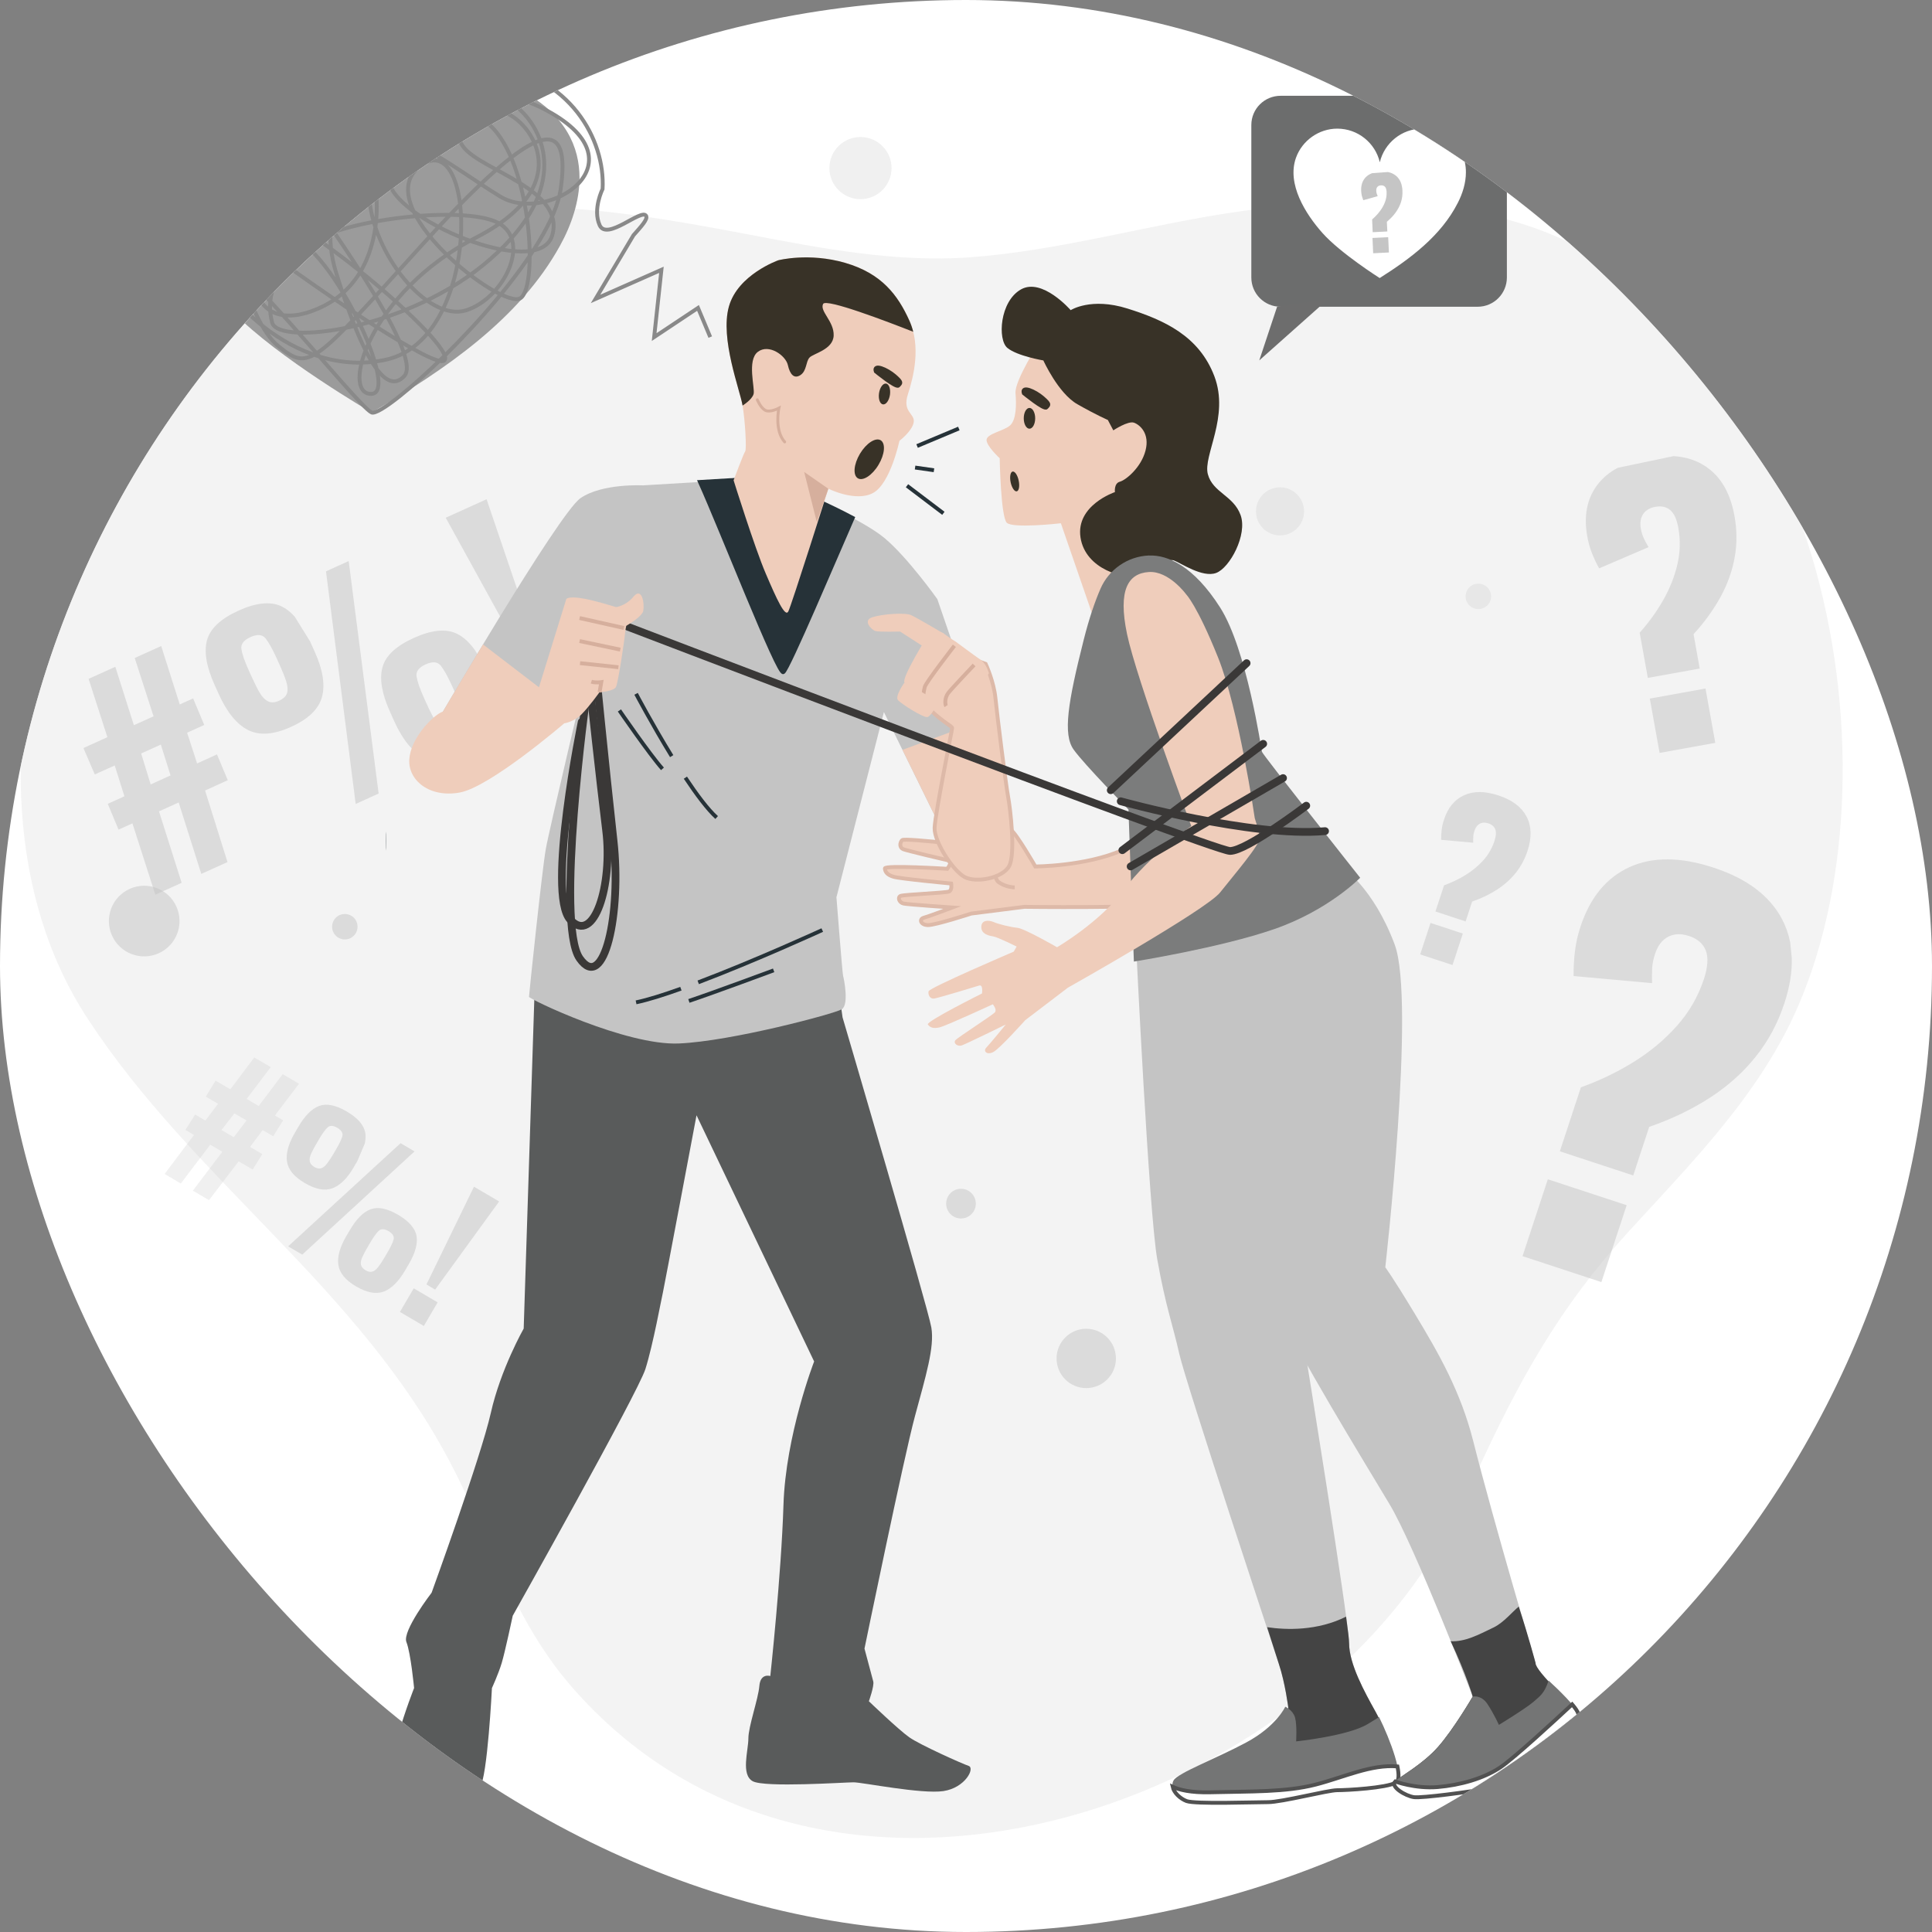<svg width="48" height="48" viewBox="0 0 48 48" fill="none" xmlns="http://www.w3.org/2000/svg">
<rect x="0" y="0" width="48" height="48" fill="#808080" stroke="none"/>
<g clip-path="url(#clip0_1146_49383)">
<rect width="48" height="48" rx="24" fill="white"/>
<path opacity="0.7" d="M36.675 36.614C36.389 37.239 36.086 37.855 35.737 38.441C31.71 45.21 20.267 48.895 14.195 41.898C12.749 40.231 12.178 38.216 11.168 36.303C8.871 31.953 4.832 29.353 2.189 25.326C0.14 22.204 0.212 18.203 1.122 14.827C2.111 11.16 4.028 8.598 7.192 6.651C10.739 4.468 14.667 5.074 18.643 5.834C20.431 6.176 22.275 6.524 24.081 6.394C26.343 6.23 28.554 5.573 30.791 5.253C33.117 4.921 35.543 4.842 37.831 5.566C45.16 7.886 47.366 18.757 44.679 24.985C43.728 27.189 42.024 28.89 40.447 30.615C38.746 32.479 37.734 34.302 36.675 36.614Z" fill="#EFEFEF"/>
<path opacity="0.51" d="M41.581 11.332C41.889 11.352 42.155 11.438 42.382 11.592C42.754 11.842 42.992 12.252 43.093 12.822C43.156 13.17 43.158 13.511 43.098 13.846C43.039 14.18 42.922 14.508 42.749 14.826C42.575 15.145 42.351 15.455 42.076 15.756L42.229 16.61L40.94 16.842L40.737 15.719C40.962 15.468 41.156 15.2 41.32 14.913C41.484 14.626 41.602 14.33 41.673 14.027C41.745 13.723 41.753 13.42 41.698 13.118C41.66 12.903 41.593 12.755 41.497 12.674C41.401 12.592 41.278 12.565 41.127 12.592C40.988 12.617 40.886 12.678 40.823 12.773C40.76 12.868 40.74 12.989 40.766 13.134C40.783 13.227 40.809 13.307 40.841 13.377C40.875 13.446 40.913 13.518 40.957 13.594L39.73 14.121C39.658 13.99 39.598 13.861 39.549 13.736C39.499 13.61 39.462 13.475 39.436 13.329C39.343 12.818 39.427 12.391 39.685 12.047C39.815 11.875 39.984 11.733 40.194 11.622M41.232 18.706L40.989 17.356L42.373 17.106L42.616 18.456L41.232 18.706Z" fill="#C4C4C4"/>
<path opacity="0.51" d="M35.663 22.646L35.877 21.996C36.068 21.927 36.247 21.841 36.416 21.736C36.585 21.632 36.731 21.509 36.856 21.37C36.98 21.23 37.071 21.072 37.128 20.897C37.17 20.773 37.176 20.676 37.15 20.605C37.123 20.534 37.065 20.485 36.978 20.456C36.897 20.429 36.826 20.432 36.766 20.464C36.705 20.497 36.66 20.555 36.633 20.639C36.616 20.693 36.605 20.743 36.603 20.789C36.601 20.835 36.6 20.884 36.602 20.937L35.804 20.865C35.804 20.775 35.809 20.69 35.819 20.609C35.828 20.529 35.848 20.446 35.876 20.363C35.972 20.067 36.139 19.865 36.374 19.758C36.608 19.65 36.894 19.652 37.23 19.763C37.57 19.874 37.802 20.05 37.927 20.288C38.052 20.527 38.059 20.811 37.951 21.14C37.885 21.342 37.788 21.522 37.661 21.683C37.534 21.842 37.379 21.981 37.197 22.1C37.014 22.219 36.807 22.319 36.575 22.399L36.413 22.893L35.663 22.646ZM35.284 23.712L35.541 22.93L36.344 23.194L36.087 23.976L35.284 23.712Z" fill="#C4C4C4"/>
<path opacity="0.51" d="M44.516 23.8C44.526 24.147 44.466 24.522 44.333 24.924C44.171 25.417 43.935 25.859 43.625 26.247C43.315 26.637 42.936 26.977 42.491 27.267C42.044 27.557 41.539 27.801 40.974 27.997L40.577 29.204L38.754 28.604L39.277 27.014C39.741 26.848 40.179 26.638 40.591 26.382C41.003 26.126 41.361 25.827 41.664 25.485C41.968 25.143 42.189 24.759 42.331 24.332C42.43 24.029 42.448 23.79 42.381 23.618C42.315 23.446 42.175 23.325 41.962 23.254C41.765 23.189 41.592 23.197 41.444 23.274C41.295 23.353 41.186 23.495 41.119 23.7C41.076 23.831 41.052 23.953 41.047 24.065C41.042 24.178 41.041 24.298 41.044 24.426L39.095 24.25C39.094 24.031 39.106 23.823 39.13 23.626C39.154 23.429 39.199 23.227 39.267 23.022C39.505 22.299 39.91 21.806 40.483 21.544C41.057 21.282 41.754 21.286 42.575 21.557C43.405 21.829 43.971 22.258 44.276 22.84C44.37 23.02 44.437 23.21 44.477 23.411M37.827 31.209L38.455 29.299L40.414 29.943L39.786 31.853L37.827 31.209Z" fill="#C4C4C4"/>
<g opacity="0.51">
<path d="M4.015 23.647C4.437 23.408 4.585 22.873 4.346 22.451C4.107 22.03 3.572 21.881 3.15 22.12C2.729 22.359 2.58 22.894 2.819 23.316C3.058 23.738 3.593 23.886 4.015 23.647Z" fill="#C4C4C4"/>
<path d="M8.883 23.024C8.883 23.198 8.742 23.34 8.567 23.34C8.392 23.34 8.251 23.198 8.251 23.024C8.251 22.849 8.392 22.708 8.567 22.708C8.742 22.708 8.883 22.849 8.883 23.024Z" fill="#C4C4C4"/>
<path d="M3.408 10.458C3.408 10.671 3.235 10.844 3.022 10.844C2.809 10.844 2.636 10.671 2.636 10.458C2.636 10.245 2.809 10.072 3.022 10.072C3.235 10.072 3.408 10.245 3.408 10.458Z" fill="#C4C4C4"/>
<path opacity="0.51" d="M37.045 14.817C37.045 14.991 36.904 15.132 36.729 15.132C36.554 15.132 36.413 14.991 36.413 14.817C36.413 14.642 36.554 14.501 36.729 14.501C36.904 14.501 37.045 14.642 37.045 14.817Z" fill="#C4C4C4"/>
<path d="M26.987 34.487C27.395 34.487 27.725 34.157 27.725 33.75C27.725 33.343 27.395 33.013 26.987 33.013C26.58 33.013 26.25 33.343 26.25 33.75C26.25 34.157 26.58 34.487 26.987 34.487Z" fill="#C4C4C4"/>
<path d="M24.244 29.904C24.244 30.107 24.079 30.273 23.875 30.273C23.672 30.273 23.507 30.107 23.507 29.904C23.507 29.7 23.672 29.535 23.875 29.535C24.079 29.535 24.244 29.7 24.244 29.904Z" fill="#C4C4C4"/>
<path opacity="0.51" d="M32.399 12.705C32.399 13.034 32.132 13.302 31.802 13.302C31.473 13.302 31.205 13.035 31.205 12.705C31.205 12.375 31.472 12.107 31.802 12.107C32.132 12.107 32.399 12.375 32.399 12.705Z" fill="#C4C4C4"/>
<path opacity="0.51" d="M42.999 6.843C43.309 6.843 43.561 6.591 43.561 6.281C43.561 5.971 43.309 5.72 42.999 5.72C42.689 5.72 42.438 5.971 42.438 6.281C42.438 6.591 42.689 6.843 42.999 6.843Z" fill="#C4C4C4"/>
<path opacity="0.51" d="M21.378 4.948C21.805 4.948 22.15 4.602 22.15 4.176C22.15 3.75 21.805 3.404 21.378 3.404C20.952 3.404 20.606 3.75 20.606 4.176C20.606 4.602 20.952 4.948 21.378 4.948Z" fill="#C4C4C4"/>
</g>
<g opacity="0.51">
<path d="M3.859 22.229L3.29 20.456L2.945 20.612L2.677 19.971L3.091 19.784L2.85 19.018L2.355 19.241L2.073 18.585L2.668 18.315L2.201 16.866L2.865 16.566L3.326 18.017L3.815 17.797L3.347 16.348L4.005 16.05L4.466 17.502L4.798 17.351L5.074 18.011L4.649 18.204L4.897 18.967L5.391 18.743L5.659 19.384L5.095 19.64L5.652 21.418L5.001 21.712L4.439 19.937L3.95 20.158L4.513 21.933L3.859 22.229ZM3.743 19.489L4.237 19.265L3.996 18.499L3.507 18.72L3.743 19.489Z" fill="#C4C4C4"/>
<path d="M7.704 15.936L7.817 16.187C8.019 16.633 8.081 17.008 8.001 17.311C7.921 17.613 7.665 17.863 7.23 18.059C6.8 18.254 6.445 18.28 6.165 18.138C5.883 17.996 5.641 17.7 5.437 17.249L5.335 17.024C5.127 16.565 5.064 16.19 5.144 15.902C5.225 15.614 5.485 15.371 5.923 15.172C6.361 14.973 6.716 14.937 6.985 15.06C7.104 15.115 7.216 15.201 7.321 15.319M6.936 17.408C7.044 17.359 7.109 17.294 7.132 17.217C7.154 17.139 7.147 17.041 7.109 16.925C7.072 16.809 7.018 16.673 6.948 16.519L6.877 16.362C6.769 16.124 6.675 15.957 6.597 15.859C6.517 15.762 6.392 15.752 6.221 15.829C6.054 15.905 5.979 16.004 5.998 16.127C6.016 16.25 6.078 16.43 6.186 16.669L6.263 16.837C6.333 16.992 6.398 17.121 6.46 17.223C6.522 17.326 6.591 17.394 6.667 17.428C6.742 17.462 6.832 17.456 6.936 17.408ZM8.837 19.974L8.099 14.195L8.663 13.939L9.407 19.715L8.837 19.974ZM11.584 18.737C11.154 18.932 10.8 18.958 10.521 18.815C10.243 18.672 10.001 18.375 9.797 17.924L9.696 17.699C9.487 17.24 9.423 16.866 9.502 16.579C9.58 16.292 9.839 16.049 10.277 15.851C10.716 15.652 11.07 15.615 11.34 15.739C11.61 15.864 11.849 16.155 12.057 16.615L12.168 16.86C12.372 17.311 12.434 17.687 12.355 17.989C12.274 18.291 12.018 18.541 11.584 18.737ZM11.288 18.086C11.397 18.037 11.462 17.973 11.485 17.895C11.507 17.818 11.5 17.722 11.464 17.606C11.427 17.492 11.374 17.358 11.304 17.203L11.227 17.034C11.119 16.796 11.026 16.63 10.947 16.534C10.869 16.439 10.744 16.43 10.573 16.507C10.406 16.583 10.331 16.682 10.349 16.805C10.368 16.928 10.43 17.108 10.537 17.346L10.614 17.515C10.684 17.67 10.75 17.798 10.812 17.901C10.873 18.004 10.943 18.072 11.018 18.106C11.094 18.14 11.184 18.133 11.288 18.086Z" fill="#C4C4C4"/>
<path d="M13.347 17.931L12.915 16.979L13.88 16.542L14.311 17.494L13.347 17.931ZM13.076 16.5L11.074 12.863L12.089 12.403L13.427 16.341L13.076 16.5Z" fill="#C4C4C4"/>
</g>
<g opacity="0.51">
<path opacity="0.51" d="M4.091 29.166L4.819 28.198L4.607 28.073L4.847 27.69L5.102 27.84L5.418 27.424L5.113 27.246L5.356 26.849L5.723 27.064L6.317 26.272L6.726 26.512L6.128 27.302L6.428 27.479L7.023 26.687L7.428 26.925L6.83 27.715L7.034 27.835L6.787 28.23L6.525 28.076L6.212 28.495L6.517 28.673L6.277 29.056L5.929 28.853L5.193 29.817L4.792 29.581L5.524 28.616L5.224 28.439L4.491 29.405L4.091 29.166ZM5.503 28.075L5.808 28.254L6.125 27.838L5.824 27.661L5.503 28.075Z" fill="#C4C4C4"/>
<path d="M8.878 28.847L8.788 29.001C8.627 29.277 8.451 29.45 8.26 29.522C8.069 29.593 7.84 29.55 7.573 29.393C7.308 29.238 7.16 29.059 7.13 28.857C7.1 28.654 7.166 28.414 7.33 28.137L7.411 27.997C7.577 27.714 7.752 27.54 7.935 27.475C8.119 27.41 8.345 27.457 8.616 27.615C8.886 27.774 9.038 27.948 9.074 28.138C9.089 28.222 9.085 28.313 9.062 28.414M7.808 28.992C7.875 29.031 7.933 29.042 7.983 29.024C8.033 29.007 8.082 28.967 8.13 28.902C8.178 28.839 8.23 28.759 8.286 28.665L8.342 28.569C8.429 28.422 8.483 28.309 8.505 28.23C8.527 28.152 8.485 28.082 8.379 28.019C8.276 27.959 8.196 27.957 8.137 28.012C8.078 28.067 8.006 28.168 7.92 28.315L7.859 28.419C7.803 28.514 7.759 28.597 7.728 28.668C7.696 28.739 7.686 28.802 7.696 28.855C7.706 28.908 7.743 28.953 7.808 28.992ZM7.159 30.965L9.952 28.402L10.3 28.606L7.509 31.171L7.159 30.965ZM8.846 31.96C8.581 31.805 8.435 31.626 8.406 31.424C8.377 31.223 8.444 30.983 8.607 30.705L8.689 30.566C8.855 30.283 9.029 30.109 9.211 30.043C9.394 29.977 9.619 30.023 9.89 30.181C10.16 30.34 10.312 30.514 10.348 30.704C10.383 30.895 10.318 31.132 10.152 31.414L10.064 31.565C9.901 31.842 9.724 32.017 9.534 32.089C9.343 32.16 9.113 32.117 8.846 31.96ZM9.082 31.559C9.149 31.598 9.206 31.609 9.257 31.591C9.307 31.574 9.355 31.534 9.402 31.471C9.449 31.409 9.501 31.33 9.557 31.235L9.618 31.132C9.705 30.985 9.757 30.873 9.779 30.796C9.8 30.718 9.757 30.649 9.652 30.586C9.549 30.526 9.469 30.524 9.41 30.579C9.351 30.634 9.279 30.735 9.193 30.882L9.132 30.986C9.076 31.081 9.032 31.164 9 31.235C8.968 31.306 8.958 31.369 8.968 31.422C8.98 31.475 9.017 31.521 9.082 31.559Z" fill="#C4C4C4"/>
<path d="M9.936 32.595L10.279 32.008L10.873 32.357L10.53 32.943L9.936 32.595ZM10.595 31.912L11.776 29.483L12.401 29.85L10.811 32.04L10.595 31.912Z" fill="#C4C4C4"/>
</g>
<path d="M29.444 20.69C28.986 20.77 28.377 20.907 27.884 21.123C26.967 21.524 25.722 21.527 25.722 21.527C25.722 21.527 25.258 20.719 25.111 20.614C24.965 20.509 24.753 20.303 24.672 20.194C24.59 20.084 24.434 19.994 24.345 20.149C24.255 20.305 24.407 20.435 24.492 20.504C24.576 20.573 24.863 21.009 24.863 21.009L24.738 21.082C24.738 21.082 22.473 20.805 22.413 20.873C22.352 20.941 22.344 21.061 22.447 21.1C22.549 21.138 23.46 21.355 23.57 21.378C23.682 21.401 23.534 21.585 23.534 21.585C23.534 21.585 21.974 21.488 21.984 21.577C21.995 21.666 22.039 21.733 22.197 21.782C22.354 21.832 23.632 21.951 23.632 21.951C23.632 21.951 23.662 22.114 23.579 22.149C23.496 22.185 22.458 22.224 22.375 22.259C22.293 22.295 22.341 22.427 22.452 22.449C22.563 22.472 23.659 22.547 23.659 22.547C23.659 22.547 23.075 22.768 22.952 22.801C22.829 22.834 22.869 22.98 23.053 22.984C23.237 22.988 24.131 22.697 24.131 22.697L25.451 22.53C25.451 22.53 28.256 22.567 29.444 22.457V20.69Z" fill="#EFCDBB" stroke="#DDB9A8" stroke-width="0.096" stroke-miterlimit="10"/>
<path d="M24.737 21.081C24.737 21.081 24.628 21.777 24.807 21.913C24.987 22.047 25.211 22.047 25.211 22.047" fill="#EFCDBB"/>
<path d="M24.737 21.081C24.737 21.081 24.628 21.777 24.807 21.913C24.987 22.047 25.211 22.047 25.211 22.047" stroke="#DDB9A8" stroke-width="0.096" stroke-miterlimit="10"/>
<path d="M13.318 23.488L13.011 33.008C13.011 33.008 12.438 34.016 12.194 35.105C11.949 36.195 10.723 39.571 10.723 39.571C10.723 39.571 9.988 40.524 10.097 40.796C10.206 41.069 10.288 41.939 10.288 41.939C10.288 41.939 9.39 44.199 9.825 44.499C10.261 44.798 11.731 44.69 11.922 44.417C12.113 44.145 12.222 41.939 12.222 41.939C12.222 41.939 12.385 41.585 12.466 41.313C12.548 41.041 12.739 40.142 12.739 40.142C12.739 40.142 15.843 34.615 16.034 34.016C16.225 33.416 16.442 32.218 16.47 32.11C16.496 32.001 17.305 27.709 17.305 27.709L20.227 33.825C20.227 33.825 19.519 35.649 19.465 37.393C19.41 39.135 19.138 41.641 19.138 41.641C19.138 41.641 18.893 41.559 18.866 41.886C18.839 42.212 18.593 42.893 18.593 43.192C18.593 43.492 18.402 44.091 18.701 44.254C19.001 44.417 20.989 44.281 21.206 44.281C21.424 44.281 22.895 44.58 23.439 44.499C23.983 44.417 24.229 43.927 24.065 43.873C23.902 43.818 22.867 43.355 22.594 43.165C22.322 42.974 21.587 42.267 21.587 42.267C21.587 42.267 21.724 41.886 21.696 41.776C21.669 41.668 21.478 40.959 21.478 40.959C21.478 40.959 22.458 36.194 22.731 35.187C23.003 34.18 23.221 33.471 23.139 32.982C23.057 32.491 20.933 25.276 20.933 25.276L20.716 23.723L13.5 22.88L13.318 23.488Z" fill="#595B5B"/>
<path d="M18.462 11.91L15.973 12.059C15.973 12.059 14.963 12.004 14.421 12.377C13.879 12.752 10.81 18.008 10.81 18.008L12.625 18.569L14.607 16.568C14.607 16.568 13.653 20.571 13.56 21.095C13.467 21.619 13.143 24.709 13.143 24.765C13.143 24.821 15.557 25.981 16.866 25.925C18.176 25.869 20.725 25.188 20.913 25.076C21.1 24.964 20.965 24.303 20.947 24.248C20.929 24.192 20.781 22.292 20.781 22.292L21.96 17.691L23.494 20.815L25.046 20.01L23.288 14.885C23.288 14.885 22.558 13.856 21.978 13.37C21.398 12.883 19.827 12.228 19.827 12.228L18.462 11.91Z" fill="#C4C4C4"/>
<path d="M16.917 24.564C16.485 24.719 16.095 24.842 15.803 24.903" stroke="#263238" stroke-width="0.096" stroke-miterlimit="10"/>
<path d="M20.429 23.107C20.429 23.107 18.779 23.864 17.347 24.406" stroke="#263238" stroke-width="0.096" stroke-miterlimit="10"/>
<path d="M19.221 24.108C19.221 24.108 17.736 24.66 17.115 24.868" stroke="#263238" stroke-width="0.096" stroke-miterlimit="10"/>
<path d="M17.028 19.321C17.304 19.736 17.581 20.108 17.805 20.311" stroke="#263238" stroke-width="0.096" stroke-miterlimit="10"/>
<path d="M15.803 17.238C15.803 17.238 16.206 18.001 16.688 18.786" stroke="#263238" stroke-width="0.096" stroke-miterlimit="10"/>
<path d="M15.389 17.651C15.389 17.651 16.148 18.756 16.459 19.102" stroke="#263238" stroke-width="0.096" stroke-miterlimit="10"/>
<path d="M19.828 12.227L18.463 11.91L17.39 11.974C17.917 13.142 19.337 16.778 19.461 16.7C19.582 16.624 20.771 13.814 21.186 12.868C20.542 12.525 19.828 12.227 19.828 12.227Z" fill="#263238" stroke="#263238" stroke-width="0.096" stroke-miterlimit="10"/>
<path d="M12.626 18.569L13.797 17.387L12.001 16.011C11.342 17.099 10.812 18.009 10.812 18.009L12.626 18.569Z" fill="#EFCDBB"/>
<path d="M22.422 18.63L23.494 20.814L25.047 20.009L24.331 17.924L22.422 18.63Z" fill="#EFCDBB"/>
<path d="M24.488 16.494C24.488 16.494 24.692 16.929 24.732 17.352C24.774 17.774 24.991 19.503 25.045 19.789C25.1 20.075 25.236 21.219 25.072 21.518C24.909 21.818 24.255 21.941 23.969 21.791C23.683 21.641 23.207 20.919 23.22 20.565C23.234 20.211 23.656 18.128 23.656 18.086C23.656 18.045 23.425 17.936 23.125 17.65C22.826 17.364 22.689 16.97 22.689 16.97L23.302 16.058L24.488 16.494Z" fill="#EFCDBB" stroke="#DDB9A8" stroke-width="0.096" stroke-miterlimit="10"/>
<path d="M23.452 15.745C23.452 15.745 22.785 15.35 22.635 15.282C22.485 15.214 21.913 15.255 21.668 15.337C21.424 15.418 21.655 15.65 21.75 15.678C21.845 15.704 22.363 15.691 22.363 15.691L22.935 16.059L23.439 15.895L23.452 15.745Z" fill="#EFCDBB"/>
<path d="M24.242 17.242C24.242 17.242 24.324 17.147 24.419 17.256C24.514 17.364 24.024 17.814 23.901 17.76C23.779 17.705 22.553 17.066 22.472 16.956C22.39 16.848 23.044 15.798 23.044 15.798C23.044 15.798 23.289 15.622 23.453 15.744C23.617 15.866 23.753 15.948 23.753 15.948C23.753 15.948 24.229 16.302 24.352 16.384C24.474 16.466 24.528 16.602 24.57 16.725" fill="#EFCDBB"/>
<path d="M24.201 16.521C24.201 16.521 23.657 17.093 23.561 17.215C23.466 17.338 23.479 17.502 23.506 17.542" stroke="#D6AF9D" stroke-width="0.096" stroke-miterlimit="10"/>
<path d="M23.711 16.044C23.711 16.044 23.003 16.956 22.976 17.066C22.949 17.175 22.935 17.297 22.935 17.297" stroke="#D6AF9D" stroke-width="0.096" stroke-miterlimit="10"/>
<path d="M22.472 16.957C22.472 16.957 22.227 17.298 22.309 17.393C22.39 17.488 22.949 17.842 23.044 17.815C23.139 17.788 23.303 17.475 23.289 17.434C23.275 17.392 22.472 16.957 22.472 16.957Z" fill="#EFCDBB"/>
<path d="M19.338 6.466C19.338 6.466 18.331 6.819 18.109 7.617C17.886 8.414 18.383 9.684 18.449 10.076C18.514 10.469 18.553 11.162 18.514 11.214C18.474 11.267 18.226 11.933 18.226 11.933C18.226 11.933 18.749 13.607 19.024 14.248C19.298 14.89 19.508 15.348 19.586 15.19C19.665 15.034 20.581 12.142 20.581 12.142C20.581 12.142 21.261 12.482 21.692 12.247C22.124 12.011 22.346 10.952 22.346 10.952C22.346 10.952 22.66 10.716 22.7 10.494C22.739 10.271 22.412 10.245 22.555 9.801C22.7 9.356 22.883 8.61 22.595 7.969C22.307 7.328 21.902 6.792 20.999 6.53C20.097 6.27 19.338 6.466 19.338 6.466Z" fill="#EFCDBB"/>
<path d="M23.822 10.646L22.785 11.081" stroke="#263238" stroke-width="0.096" stroke-miterlimit="10"/>
<path d="M22.735 11.616L23.204 11.683" stroke="#263238" stroke-width="0.096" stroke-miterlimit="10"/>
<path d="M22.534 12.068L23.438 12.753" stroke="#263238" stroke-width="0.096" stroke-miterlimit="10"/>
<path d="M22.595 7.97C22.307 7.329 21.902 6.793 20.999 6.531C20.097 6.269 19.338 6.466 19.338 6.466C19.338 6.466 18.331 6.819 18.109 7.617C17.886 8.414 18.383 9.683 18.449 10.076C18.449 10.076 18.684 9.932 18.723 9.788C18.762 9.644 18.553 8.951 18.828 8.742C19.102 8.532 19.521 8.833 19.574 9.069C19.626 9.304 19.731 9.422 19.888 9.318C20.045 9.213 20.018 8.99 20.11 8.886C20.202 8.781 20.699 8.69 20.712 8.337C20.726 7.983 20.359 7.735 20.45 7.551C20.522 7.408 22.033 7.985 22.689 8.243C22.666 8.15 22.635 8.059 22.595 7.97Z" fill="#383227"/>
<path d="M18.815 9.932C18.815 9.932 18.894 10.128 19.011 10.193C19.129 10.258 19.351 10.141 19.351 10.141C19.351 10.141 19.233 10.691 19.495 10.979" stroke="#D6AF9D" stroke-width="0.072" stroke-miterlimit="10" stroke-linecap="round"/>
<path d="M22.111 9.808C22.09 9.951 22.012 10.058 21.937 10.047C21.862 10.037 21.818 9.912 21.839 9.769C21.86 9.626 21.938 9.519 22.013 9.53C22.088 9.54 22.131 9.665 22.111 9.808Z" fill="#383227"/>
<path d="M21.758 9.226C21.758 9.226 22.268 9.644 22.321 9.579C22.373 9.514 22.425 9.514 22.23 9.344C22.033 9.174 21.693 9.03 21.758 9.226Z" fill="#383227" stroke="#383227" stroke-width="0.096" stroke-miterlimit="10"/>
<path d="M21.826 11.549C21.67 11.81 21.439 11.959 21.313 11.883C21.186 11.806 21.21 11.533 21.366 11.272C21.523 11.011 21.753 10.862 21.88 10.938C22.007 11.015 21.983 11.289 21.826 11.549Z" fill="#383227"/>
<path d="M20.58 12.143L19.979 11.725L20.292 12.967L20.58 12.143Z" fill="#D6AF9D"/>
<path d="M28.224 23.446C28.224 23.446 28.543 30.118 28.752 31.289C28.96 32.461 29.142 32.929 29.298 33.632C29.454 34.334 31.618 40.875 31.775 41.343C31.931 41.812 32.009 42.437 32.009 42.437C32.009 42.437 31.801 42.905 31.072 43.296C30.343 43.687 29.432 44.025 29.329 44.207C29.225 44.389 29.432 44.624 29.641 44.702C29.849 44.779 31.254 44.727 31.592 44.727C31.93 44.727 33.024 44.441 33.258 44.441C33.492 44.441 34.429 44.389 34.663 44.259C34.898 44.128 34.429 42.984 34.169 42.516C33.909 42.047 33.518 41.344 33.518 40.824C33.518 40.304 32.414 33.492 32.414 33.492L32.284 25.632L32.336 22.353L28.224 23.446Z" fill="#C4C4C4"/>
<path d="M34.663 44.259C34.897 44.129 34.429 42.984 34.169 42.516C33.908 42.047 33.518 41.344 33.518 40.824C33.518 40.739 33.49 40.501 33.443 40.165C32.727 40.523 31.956 40.497 31.481 40.427C31.636 40.917 31.745 41.254 31.774 41.344C31.931 41.813 32.009 42.438 32.009 42.438C32.009 42.438 31.8 42.906 31.072 43.297C30.343 43.688 29.432 44.026 29.328 44.208C29.225 44.391 29.432 44.625 29.64 44.703C29.849 44.78 31.254 44.728 31.592 44.728C31.93 44.728 33.023 44.442 33.258 44.442C33.492 44.441 34.429 44.389 34.663 44.259Z" fill="#444444"/>
<path d="M33.98 42.834C33.495 43.13 32.202 43.264 32.202 43.264C32.202 43.264 32.228 42.86 32.175 42.672C32.121 42.484 31.932 42.403 31.932 42.403C31.932 42.403 31.716 42.887 30.962 43.291C30.208 43.696 29.265 44.046 29.157 44.234C29.05 44.422 29.265 44.665 29.481 44.746C29.697 44.827 31.151 44.773 31.502 44.773C31.852 44.773 32.984 44.476 33.226 44.476C33.468 44.476 34.438 44.422 34.681 44.288C34.898 44.168 34.535 43.21 34.263 42.661C34.193 42.703 34.102 42.759 33.98 42.834Z" fill="#747575"/>
<path d="M34.719 43.886C34.064 43.83 33.389 44.156 32.691 44.336C31.945 44.529 31.078 44.504 30.067 44.529C29.584 44.54 29.3 44.469 29.134 44.392C29.165 44.54 29.322 44.687 29.48 44.747C29.696 44.827 31.151 44.774 31.501 44.774C31.852 44.774 32.983 44.477 33.225 44.477C33.467 44.477 34.438 44.423 34.681 44.289C34.759 44.245 34.76 44.09 34.719 43.886Z" fill="white" stroke="#515151" stroke-width="0.096" stroke-miterlimit="10"/>
<path d="M30.176 25.163C30.176 25.163 31.608 31.982 31.868 32.711C32.128 33.44 33.898 36.328 34.522 37.37C35.147 38.411 36.589 42.151 36.589 42.151C36.589 42.151 36.12 42.957 35.73 43.4C35.339 43.842 34.793 44.128 34.662 44.259C34.532 44.389 34.922 44.624 35.131 44.65C35.339 44.675 36.51 44.519 36.927 44.441C37.343 44.364 37.994 43.739 38.358 43.453C38.723 43.166 39.361 42.889 39.211 42.576C39.101 42.35 38.104 41.486 38.15 41.318C38.15 41.318 37.124 37.864 36.603 35.808C36.288 34.566 35.744 33.622 35.146 32.632C34.547 31.643 34.417 31.487 34.417 31.487C34.417 31.487 35.172 24.877 34.652 23.471C34.131 22.066 33.35 21.545 33.35 21.545L29.628 23.393" fill="#C4C4C4"/>
<path d="M38.151 41.317C38.151 41.317 37.98 40.668 37.733 39.915C37.573 40.045 37.359 40.312 37.11 40.433C36.709 40.627 36.401 40.792 36.041 40.776C36.432 41.602 36.589 42.151 36.589 42.151C36.589 42.151 36.12 42.957 35.729 43.4C35.339 43.842 34.792 44.128 34.662 44.259C34.531 44.389 34.922 44.624 35.13 44.65C35.339 44.675 36.51 44.519 36.926 44.441C37.343 44.363 37.994 43.739 38.358 43.452C38.723 43.166 39.371 42.884 39.21 42.576C39.124 42.41 38.141 41.52 38.151 41.317Z" fill="#444444"/>
<path d="M38.475 41.754C38.366 42.082 38.256 42.141 38.105 42.276C37.928 42.434 37.24 42.854 37.24 42.854C37.24 42.854 37.11 42.568 36.954 42.334C36.798 42.1 36.59 42.152 36.59 42.152C36.59 42.152 36.121 42.958 35.73 43.401C35.34 43.843 34.793 44.129 34.663 44.26C34.532 44.39 34.923 44.625 35.131 44.651C35.34 44.676 36.511 44.52 36.928 44.442C37.344 44.364 37.995 43.74 38.359 43.453C38.724 43.167 39.289 42.916 39.211 42.577C39.174 42.417 38.705 41.964 38.475 41.754Z" fill="#747575"/>
<path d="M35.131 44.65C35.339 44.676 36.511 44.519 36.927 44.441C37.344 44.364 37.995 43.739 38.358 43.453C38.723 43.166 39.289 42.915 39.211 42.576C39.199 42.524 39.141 42.441 39.06 42.345C38.631 42.744 37.603 43.692 37.275 43.91C36.856 44.19 36.275 44.352 35.717 44.399C35.159 44.445 34.663 44.26 34.663 44.26C34.533 44.389 34.923 44.623 35.131 44.65Z" fill="white" stroke="#515151" stroke-width="0.096" stroke-miterlimit="10"/>
<path d="M25.827 8.493C25.827 8.493 25.203 9.457 25.23 9.769C25.257 10.081 25.244 10.434 25.095 10.569C24.945 10.705 24.525 10.773 24.511 10.923C24.498 11.073 24.837 11.385 24.837 11.385C24.837 11.385 24.863 12.837 25.013 12.987C25.163 13.137 26.357 13 26.357 13L27.131 15.24L28.557 13.801L28.176 12.199C28.176 12.199 28.964 11.75 28.937 11.018C28.91 10.284 27.036 9.05 26.697 8.86C26.356 8.67 25.827 8.493 25.827 8.493Z" fill="#EFCDBB"/>
<path d="M26.601 7.706C26.601 7.706 25.895 6.892 25.366 7.19C24.837 7.489 24.782 8.439 25.027 8.643C25.271 8.846 25.922 8.955 25.922 8.955C25.922 8.955 26.289 9.769 26.764 10.041C27.239 10.312 27.524 10.434 27.524 10.434L27.66 10.692C27.66 10.692 28.027 10.448 28.175 10.502C28.325 10.557 28.569 10.774 28.46 11.194C28.352 11.615 27.972 11.928 27.822 11.968C27.672 12.009 27.7 12.226 27.7 12.226C27.7 12.226 26.723 12.552 26.845 13.354C26.967 14.154 27.957 14.399 28.243 14.29C28.528 14.182 28.989 13.857 29.166 13.924C29.343 13.991 29.872 14.358 30.212 14.236C30.551 14.114 30.999 13.285 30.822 12.797C30.645 12.308 30.13 12.24 30.008 11.779C29.886 11.317 30.551 10.354 30.171 9.349C29.791 8.345 28.922 7.952 28.013 7.666C27.103 7.379 26.601 7.706 26.601 7.706Z" fill="#383227"/>
<path d="M25.309 11.94C25.338 12.076 25.316 12.196 25.261 12.207C25.206 12.219 25.138 12.118 25.109 11.982C25.081 11.847 25.103 11.727 25.157 11.716C25.213 11.704 25.281 11.804 25.309 11.94Z" fill="#383227"/>
<path d="M25.577 10.651C25.655 10.651 25.719 10.536 25.719 10.393C25.719 10.25 25.655 10.135 25.577 10.135C25.498 10.135 25.435 10.25 25.435 10.393C25.435 10.536 25.498 10.651 25.577 10.651Z" fill="#383227"/>
<path d="M25.436 9.769C25.436 9.769 25.946 10.187 25.998 10.122C26.05 10.057 26.103 10.057 25.907 9.887C25.71 9.716 25.371 9.572 25.436 9.769Z" fill="#383227" stroke="#383227" stroke-width="0.096" stroke-miterlimit="10"/>
<path d="M28.542 13.801C28.018 13.823 27.549 14.146 27.341 14.628C27.211 14.927 27.065 15.338 26.924 15.898C26.53 17.457 26.404 18.246 26.674 18.623C26.943 18.999 28.036 20.111 28.036 20.111L28.171 23.89C28.171 23.89 30.314 23.549 31.659 23.083C33.004 22.617 33.793 21.808 33.793 21.808C33.793 21.808 31.37 18.75 31.353 18.678C31.335 18.606 30.977 16.132 30.313 15.092C29.65 14.052 29.004 13.786 28.556 13.802C28.551 13.801 28.547 13.801 28.542 13.801Z" fill="#7B7C7C"/>
<path d="M29.471 14.768C29.471 14.768 29.041 14.176 28.539 14.212C28.037 14.247 27.768 14.642 28.001 15.754C28.234 16.865 29.597 20.523 29.597 20.523C29.597 20.523 28.521 21.294 27.929 22.1C27.338 22.907 26.262 23.534 26.262 23.534C26.262 23.534 25.455 23.068 25.276 23.051C25.096 23.032 24.809 22.961 24.684 22.907C24.558 22.854 24.38 22.854 24.38 23.033C24.38 23.213 24.577 23.248 24.684 23.267C24.792 23.285 25.258 23.517 25.258 23.517L25.186 23.643C25.186 23.643 23.089 24.54 23.07 24.629C23.052 24.718 23.106 24.826 23.214 24.808C23.321 24.79 24.218 24.521 24.325 24.486C24.433 24.45 24.397 24.683 24.397 24.683C24.397 24.683 22.998 25.381 23.052 25.453C23.106 25.526 23.178 25.561 23.339 25.526C23.501 25.49 24.666 24.951 24.666 24.951C24.666 24.951 24.774 25.077 24.72 25.148C24.666 25.22 23.788 25.776 23.734 25.847C23.68 25.919 23.788 26.008 23.895 25.973C24.003 25.937 24.989 25.453 24.989 25.453C24.989 25.453 24.594 25.936 24.505 26.027C24.416 26.116 24.523 26.223 24.684 26.134C24.846 26.045 25.473 25.345 25.473 25.345L26.531 24.539C26.531 24.539 29.974 22.602 30.314 22.172C30.654 21.742 31.318 20.971 31.3 20.81C31.281 20.649 31.174 20.326 31.174 20.326C31.174 20.326 30.779 17.619 30.26 16.329C29.74 15.037 29.471 14.768 29.471 14.768Z" fill="#EFCDBB"/>
<path d="M14.806 15.269C14.806 15.269 30.148 21.142 30.56 21.142C30.972 21.142 32.454 20.017 32.454 20.017" stroke="#3A3837" stroke-width="0.192" stroke-miterlimit="10" stroke-linecap="round"/>
<path d="M31.384 18.48L27.884 21.123" stroke="#3A3837" stroke-width="0.192" stroke-miterlimit="10" stroke-linecap="round"/>
<path d="M27.844 19.907C27.844 19.907 31.11 20.813 32.921 20.649" stroke="#3A3837" stroke-width="0.192" stroke-miterlimit="10" stroke-linecap="round"/>
<path d="M31.877 19.331L28.09 21.527" stroke="#3A3837" stroke-width="0.192" stroke-miterlimit="10" stroke-linecap="round"/>
<path d="M27.596 19.633L30.972 16.476" stroke="#3A3837" stroke-width="0.192" stroke-miterlimit="10" stroke-linecap="round"/>
<path d="M15.23 15.097C15.23 15.097 15.522 15.085 15.735 14.828C15.948 14.57 16.016 14.986 15.982 15.176C15.948 15.366 15.32 15.681 15.32 15.681L15.23 15.097Z" fill="#EFCDBB"/>
<path d="M14.569 17.288C14.569 17.288 13.793 22.935 14.402 23.811C15.012 24.686 15.444 22.677 15.243 20.886C15.043 19.094 14.77 16.319 14.77 16.319" stroke="#3A3837" stroke-width="0.192" stroke-miterlimit="10" stroke-linecap="round"/>
<path d="M14.452 17.936C14.452 17.936 13.573 22.201 14.167 22.849C14.76 23.497 15.227 21.976 15.059 20.631C14.893 19.286 14.671 17.202 14.671 17.202" stroke="#3A3837" stroke-width="0.192" stroke-miterlimit="10" stroke-linecap="round"/>
<path d="M14.071 14.878L13.315 17.318C13.315 17.318 11.201 17.577 10.96 17.697C10.719 17.817 10.203 18.349 10.169 18.865C10.134 19.381 10.667 19.828 11.423 19.69C12.18 19.552 14.018 17.971 14.018 17.971C14.018 17.971 14.259 17.937 14.448 17.747C14.637 17.558 14.895 17.197 14.895 17.197C14.895 17.197 15.256 17.18 15.307 17.06C15.359 16.94 15.514 15.925 15.531 15.72C15.548 15.514 15.686 15.187 15.428 15.118C15.17 15.051 14.277 14.741 14.071 14.878Z" fill="#EFCDBB"/>
<path d="M14.4 15.355L15.5 15.602" stroke="#D6AF9D" stroke-width="0.096" stroke-miterlimit="10"/>
<path d="M14.4 15.927L15.41 16.14" stroke="#D6AF9D" stroke-width="0.096" stroke-miterlimit="10"/>
<path d="M14.411 16.476L15.365 16.577" stroke="#D6AF9D" stroke-width="0.096" stroke-miterlimit="10"/>
<path d="M14.896 17.198L14.939 16.948C14.939 16.948 14.793 16.97 14.692 16.936" stroke="#D6AF9D" stroke-width="0.096" stroke-miterlimit="10"/>
<path d="M9.589 21.137C9.593 21.137 9.593 20.657 9.589 20.657C9.585 20.657 9.585 21.137 9.589 21.137Z" fill="#263238"/>
<path d="M36.712 7.621H31.816C31.414 7.621 31.089 7.296 31.089 6.895V3.106C31.089 2.705 31.414 2.38 31.816 2.38H36.712C37.113 2.38 37.438 2.705 37.438 3.106V6.895C37.437 7.296 37.113 7.621 36.712 7.621Z" fill="#6C6D6D"/>
<path d="M31.729 7.621L31.286 8.954L33.004 7.425" fill="#6D6D6D"/>
<path d="M36.42 4.283C36.421 4.106 36.384 3.931 36.294 3.768C36.105 3.423 35.733 3.196 35.339 3.196C34.826 3.196 34.396 3.552 34.281 4.031C34.168 3.552 33.737 3.196 33.224 3.196C32.768 3.196 32.351 3.491 32.198 3.92C31.966 4.574 32.437 5.318 32.857 5.79C33.306 6.294 34.278 6.908 34.278 6.908C35.036 6.429 35.803 5.859 36.218 5.041C36.338 4.809 36.42 4.544 36.42 4.283Z" fill="white"/>
<path d="M14.398 4.426C14.399 4.033 14.31 3.643 14.095 3.282C13.639 2.518 12.741 2.013 11.79 2.013C10.552 2.013 9.514 2.804 9.239 3.866C8.965 2.803 7.928 2.013 6.688 2.013C5.591 2.013 4.584 2.666 4.216 3.618C3.657 5.07 4.792 6.721 5.806 7.766C6.89 8.885 9.233 10.248 9.233 10.248C11.062 9.184 12.911 7.921 13.912 6.106C14.198 5.59 14.396 5.003 14.398 4.426Z" fill="#9B9B9B"/>
<path d="M5.043 2.164C5.856 1.914 4.982 2.857 4.591 3.051C4.199 3.245 4.591 2.857 5.043 2.358C5.495 1.858 5.977 2.164 5.977 2.164C5.977 2.164 4.139 3.606 4.501 3.55C4.862 3.494 7.724 0.639 6.519 2.247C5.314 3.854 3.898 4.575 4.38 4.52C4.861 4.464 8.327 1.914 7.513 2.302C6.7 2.69 4.139 4.436 4.681 5.49C5.223 6.543 7.935 1.305 8.297 2.745C8.659 4.187 8.056 4.298 7.453 3.826C6.851 3.355 4.019 3.633 4.079 4.104C4.102 4.284 5.074 5.086 6.285 5.988C8.239 7.444 10.816 9.161 11.039 8.956C11.401 8.623 7.152 5.02 6.308 5.186C5.464 5.352 6.128 7.958 6.911 8.596C7.694 9.233 7.755 9.095 10.497 6.073C11.34 5.145 12.014 4.473 12.537 4.043C13.715 3.076 14.12 3.343 13.932 4.687C13.72 6.198 11.209 8.823 9.937 9.837C9.575 10.125 9.314 10.283 9.233 10.248C8.869 10.091 5.464 5.74 5.343 6.405C5.223 7.07 7.272 9.482 9.623 8.928C11.974 8.374 11.853 3.134 10.467 4.105C9.081 5.075 12.486 7.737 12.938 7.403C13.39 7.07 13.179 3.827 12.064 3.024C10.95 2.22 10.196 2.303 9.744 2.858C9.292 3.413 9.111 3.44 9.172 4.854C9.232 6.268 10.619 8.014 11.582 7.709C12.546 7.403 13.27 5.879 12.276 5.491C11.281 5.103 8.208 5.491 7.484 6.184C6.761 6.877 6.611 7.431 6.761 8.014C6.912 8.596 10.166 8.208 12.185 6.434C14.204 4.66 13.511 3.218 12.849 2.664C12.185 2.109 11.273 1.571 10.258 2.72C9.239 3.866 5.796 6.155 4.922 6.072C4.048 5.988 4.771 4.16 5.946 4.27C7.121 4.381 7.362 5.268 8.267 5.157C9.171 5.046 10.858 1.359 13.479 2.69C16.101 4.02 13.6 5.601 12.424 4.88C11.249 4.159 10.284 3.299 9.652 3.633C9.019 3.966 7.784 4.963 8.356 6.793C8.928 8.623 9.531 9.898 10.044 9.344C10.556 8.789 7.813 5.102 7.361 4.409C6.909 3.716 8.115 2.913 8.777 3.328C9.441 3.744 9.923 6.71 7.994 7.625C6.065 8.54 5.946 6.267 6.941 5.878C7.935 5.49 10.015 9.759 9.23 9.786C8.447 9.814 9.17 7.263 11.822 5.905C14.473 4.546 13.087 2.884 12.454 2.772C11.822 2.661 11.068 3.078 11.52 3.659C11.972 4.241 14.052 4.713 13.719 5.849C13.388 6.986 9.682 5.434 9.652 4.435C9.622 3.437 9.531 1.275 12.153 1.608C14.164 1.863 15.04 3.472 14.971 4.696C14.971 4.696 14.719 5.199 14.899 5.597C15.08 5.995 15.945 5.166 16.053 5.364C16.098 5.448 15.927 5.631 15.738 5.845L14.796 7.427L16.433 6.703L16.252 8.375L17.342 7.65L17.646 8.375" stroke="#898989" stroke-width="0.096" stroke-miterlimit="10"/>
<path opacity="0.51" d="M34.481 4.274C34.565 4.29 34.636 4.324 34.693 4.375C34.786 4.457 34.837 4.579 34.843 4.739C34.848 4.837 34.836 4.931 34.807 5.022C34.778 5.112 34.734 5.197 34.675 5.279C34.616 5.361 34.543 5.437 34.456 5.51L34.468 5.751L34.104 5.769L34.09 5.452C34.161 5.391 34.224 5.324 34.28 5.251C34.336 5.178 34.379 5.101 34.41 5.02C34.44 4.939 34.454 4.856 34.45 4.77C34.447 4.71 34.434 4.666 34.41 4.641C34.387 4.615 34.354 4.602 34.312 4.605C34.272 4.607 34.242 4.619 34.221 4.643C34.2 4.667 34.191 4.7 34.193 4.74C34.194 4.766 34.197 4.789 34.204 4.809C34.211 4.83 34.218 4.851 34.228 4.874L33.871 4.974C33.856 4.935 33.844 4.898 33.834 4.861C33.826 4.825 33.82 4.786 33.818 4.745C33.811 4.601 33.85 4.487 33.933 4.401C33.976 4.359 34.027 4.326 34.089 4.303M34.116 6.292L34.099 5.912L34.489 5.893L34.507 6.273L34.116 6.292Z" fill="#8E8E8E"/>
</g>
<defs>
<clipPath id="clip0_1146_49383">
<rect width="48" height="48" rx="24" fill="white"/>
</clipPath>
</defs>
</svg>
